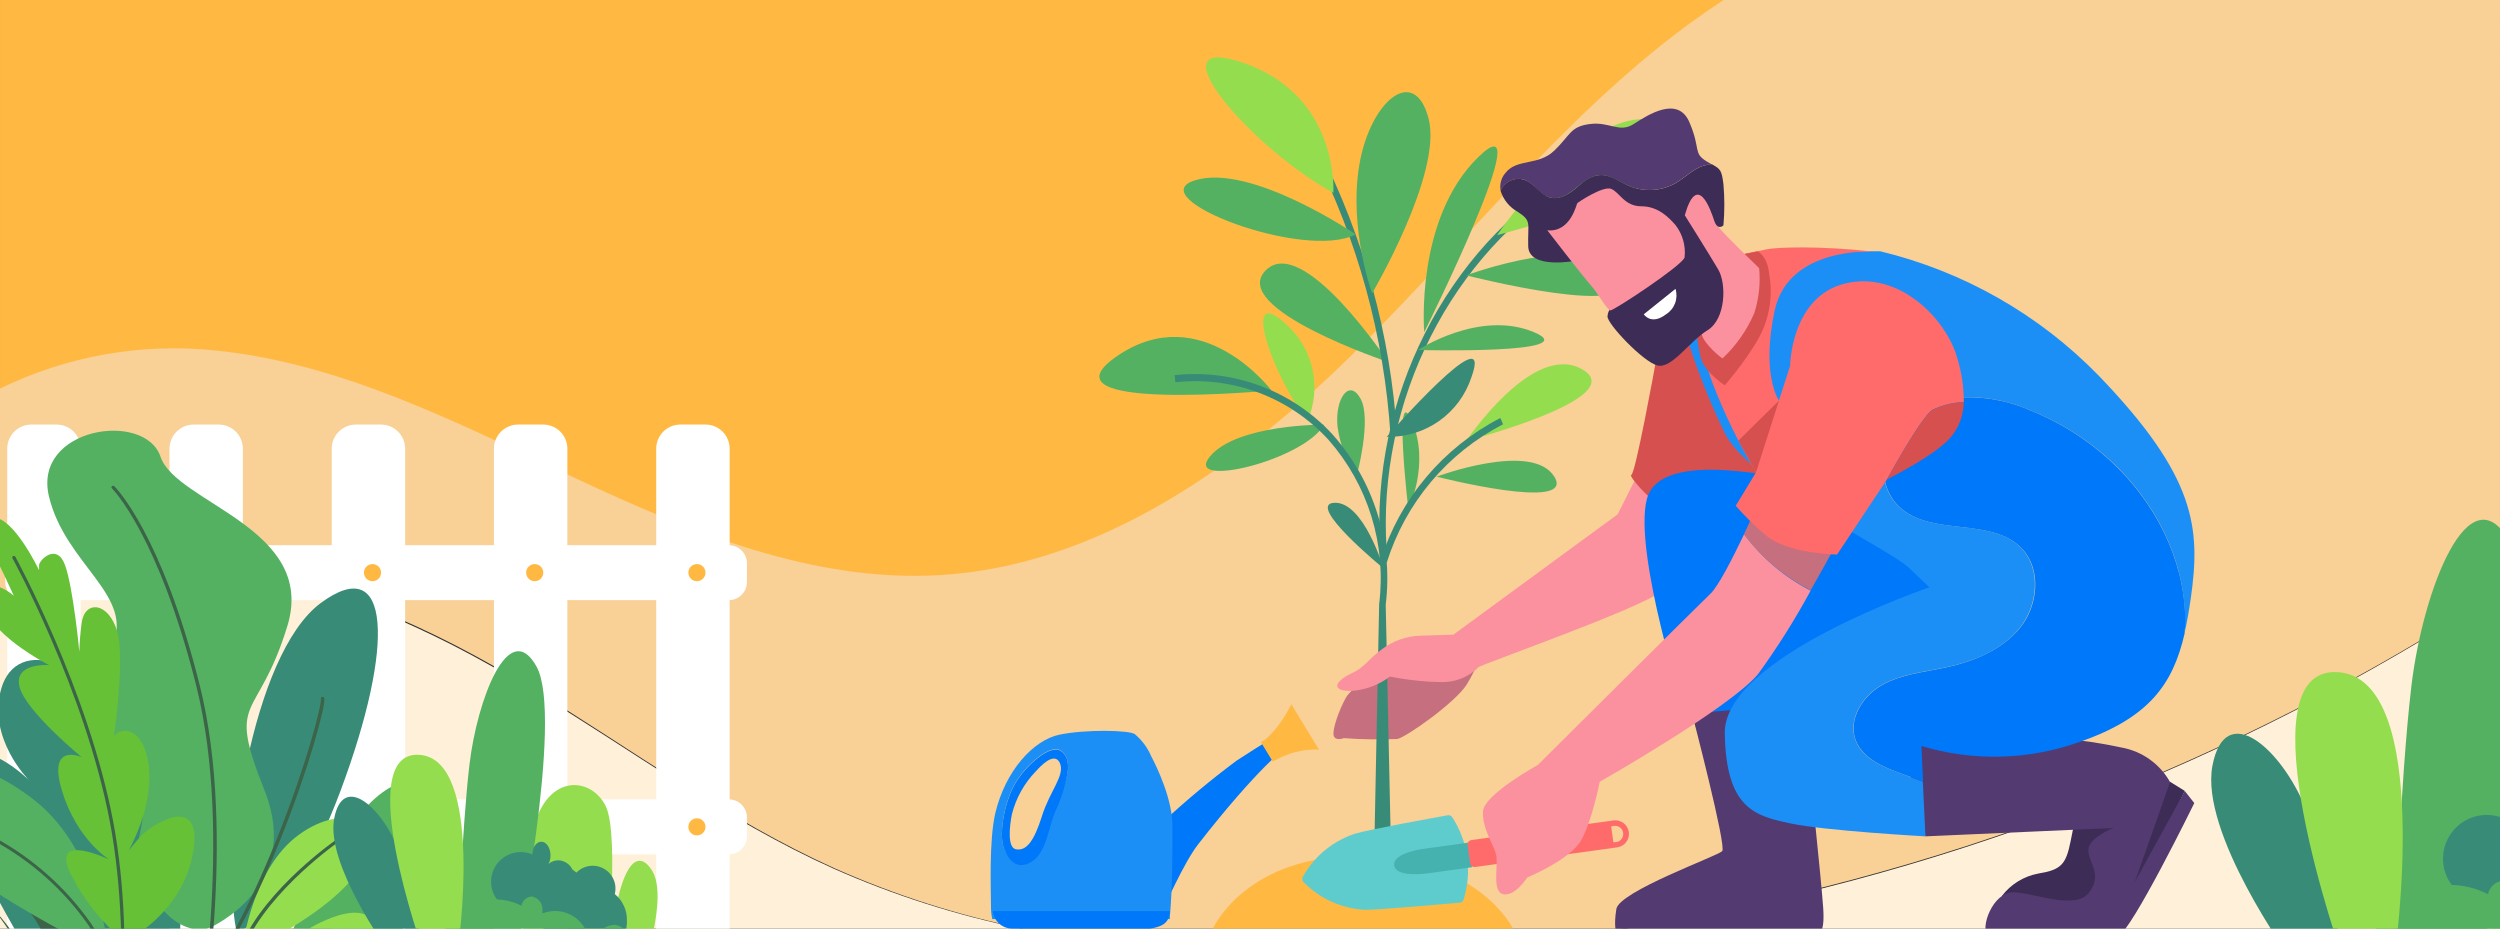 <svg fill="none" height="130" viewBox="0 0 350 130" width="350" xmlns="http://www.w3.org/2000/svg" xmlns:xlink="http://www.w3.org/1999/xlink"><rect x="0" y="0" width="350" height="130" fill="#333333" stroke="none"/><clipPath id="a"><path d="m0 0h350v130h-350z"/></clipPath><g clip-path="url(#a)"><path d="m276.78-70.24h-51.41v81.67h51.41z" fill="#a3785a"/><path d="m227.2-64.1h-3.66v75.53h3.66z" fill="#f7bf74"/><path d="m280.43-64.1h-3.66v75.53h3.66z" fill="#f7bf74"/><path d="m283.82 8.36h-63.67c-.21 0-.38.17-.38.38v5.38c0 .21.17.38.38.38h63.67c.21 0 .38-.17.38-.38v-5.38c0-.21-.17-.38-.38-.38z" fill="#f7bf74"/><path d="m320.38 10.82c-.295.656-.513 1.344-.65 2.05v1.63h8.27s-.48-3-2-4.19l-1.5-1.15z" fill="#3d2c56"/><path d="m299.67-.11s-.22 5.67-.76 7.19-5.56 4.9-5.56 4.9-.11.65 1.69.87 6.81-2.51 7.69-2.72c.61-.145 1.227-.256 1.85-.33l-.88-2.5.87-9.16z" fill="#fb919f"/><path d="m318.63.11s1.74 6.21 1.74 7.74v3.93h6.32c-.993-2.034-1.868-4.125-2.62-6.26-.11-.93-.65-6.06-.65-6.06z" fill="#fb919f"/><path d="m304.57 9.81s.54 2.1-.44 3.06l-1 1h-12.05c-.162.002-.321-.044-.457-.132s-.242-.214-.306-.363c-.065-.149-.083-.313-.054-.472.029-.159.104-.306.217-.423.592-.582 1.302-1.03 2.081-1.317.78-.286 1.611-.403 2.439-.343.54 0 9.59-1 9.59-1z" fill="#3d2c56"/><path d="m298.75-23c-.39-2.61-1.4-5.17-1.25-7.81s1.53-5.27 2.61-7.81c2.74-6.49 4.4-13.58 3.15-20.51l2.18 12.44 10.25 48h9.52s-1.34-18-3.29-31.54c-1.37-9.51-2.66-24.83-4.18-34.91-.357-.808-.757-1.596-1.2-2.36-1.06-1.77-2.71-3.38-4.76-3.59-1.68-.17-3.4.62-5 .21-2.21-.56-3.3-3-4.13-5.12-.471-1.393-1.219-2.675-2.2-3.77l-7.93-.23s-1.62 11.89-1.62 17.28c0 3.89 2.65 35.51 4.13 52.79 1.477-1.81 2.569-3.904 3.209-6.151.639-2.247.813-4.602.511-6.919z" fill="#533a71"/><path d="m303.26-59.15c1.25 6.93-.42 14-3.15 20.51-1.07 2.54-2.46 5.05-2.61 7.81s.86 5.19 1.25 7.81c.301 2.322.124 4.682-.521 6.933s-1.744 4.346-3.229 6.157c.57 6.65 1 11.17 1 11.17h10.1s.95-17.88 0-25-.66-23-.66-23z" fill="#3d2c56"/><path d="m153.5 5-1.4-.32c-.735-.588-1.507-1.129-2.31-1.62-.805-.425-1.662-.741-2.55-.94-.39.11-13.14 9-13.31 9.76-.038.751.221 1.487.72 2.05.28.28 13.64-3.21 13.64-3.21z" fill="#3d2c56"/><path d="m152.89 4.79s-2 .2-2.48.78-2.76 5.31-2.76 5.31l6.73.15z" fill="#fb919f"/><path d="m197.49 8.36s-.07 4.0.4 4.32 11.88.19 16.44.16c.487-.003.954-.197 1.298-.542.345-.344.539-.811.542-1.298 0-.182-.055-.36-.156-.512s-.246-.269-.414-.338l-10.9-4.59z" fill="#3d2c56"/><path d="m179.71-18.12 16.05-1.45s.5 5.15.5 11c0 6.33 1.23 17.77 1.23 17.77l7.73-3.41 1.69-13.45-7.33-18.34-8-4.52-10.82 1.34-3.59 4.18.83 6z" fill="#0078fa"/><path d="m171.57-57.54s-11.44 16.72-11.51 29.54 10.18 29 10.18 29l-19.3 2-.1 10.16s27.91.43 31.59-1.48c3.68-1.91 3.29-3.38 3.15-6.07s-6.5-22.7-6.22-27 6.15-7.31 8.41-7.88l2.26-.57s-4.95 5.09-1.06 6.5 5.82-.49 7.82 1.27 1.44 9 4.48 11.74c3.04 2.74 5.64 2.66 5.64 2.66s2.43-21.39-2.63-23.28c-2.67-1-17.65-1.93-17.65-1.93l-.64-.57z" fill="#1c8ff7"/><path d="m220.25-33.365-16.378 33.256 3.481 1.714 16.378-33.256z" fill="#f7bf74"/><path d="m30.459 49.332c17.804 1.85 34.123 10.287 50.321 17.919 16.198 7.632 33.481 14.741 51.325 13.635 22.15-1.367 41.62-15.153 57.467-30.719 15.846-15.566 29.556-33.485 47.41-46.687 1.633-1.207 3.305-2.366 5.018-3.479h-242v54.671c9.445-4.63 20.007-6.482 30.459-5.339z" fill="#ffb942"/><path d="m349.85 82.89c-37.203 24.303-79.152 40.41-123.06 47.25h123.06z" fill="#fff1d9"/><path d="m350-0h-108.693c-1.688 1.108-3.356 2.262-5.004 3.463-17.806 13.141-31.477 31.026-47.281 46.469s-35.22 29.215-57.309 30.576c-17.815 1.091-35.03-6.005-51.184-13.572-16.154-7.566-32.408-16.003-50.153-17.845-10.424-1.137-20.957.706-30.376 5.314v32.848c8.545-5.231 18.454-7.799 28.464-7.376 16.424.651 31.887 7.947 45.959 16.484 14.072 8.538 27.393 18.436 42.396 25.192 8.471 3.767 17.328 6.6 26.413 8.447h83.611c43.943-6.847 85.924-22.968 123.156-47.29z" fill="#f9d095"/><path d="m74.308 96.471c-14.05-8.512-29.489-15.787-45.888-16.425-9.993-.424-19.887 2.132-28.42 7.345v42.61h143c-9.071-1.842-17.914-4.666-26.372-8.422-14.969-6.736-28.27-16.655-42.32-25.108z" fill="#fff1d9"/><path d="m372.77 139.69s6.23-16.4 2.23-22.06-7 4.12-7.67 11.52-1.71 10.53-1.71 10.53 3.13-28.93 0-35.1c-3.13-6.17-12.67-6.77-15.2 6.19-1.533 8.451-2.034 17.058-1.49 25.63z" fill="#94dd4e"/><path d="m347 136.41s10.13-50.22 4.4-60.5-12.21 6.81-13.8 20.09c-1.59 13.28-2.53 39.49-2.53 39.49z" fill="#54b162"/><path d="m367.53 122.79c.255-1.003.172-2.062-.236-3.012-.408-.951-1.118-1.741-2.02-2.247-.903-.505-1.947-.7-2.971-.552s-1.971.63-2.693 1.371c-.244-.23-.509-.437-.79-.62-.265-.556-.677-1.03-1.192-1.368-.514-.339-1.112-.53-1.728-.552-.735.003-1.444.269-2 .75.271-.543.408-1.143.4-1.75 0-1.56-.84-2.83-1.88-2.83s-1.79 1.14-1.87 2.6c-.939-.4-1.963-.559-2.979-.462-1.016.096-1.992.444-2.839 1.013s-1.539 1.341-2.012 2.245c-.474.904-.714 1.911-.7 2.932.015 1.02.284 2.021.783 2.911s1.213 1.641 2.076 2.186c.863.544 1.848.865 2.867.932 1.018.067 2.037-.121 2.964-.547.61 3.11 2.83 5.41 5.49 5.41.855-.005 1.691-.244 2.42-.69.361 1.2 1.088 2.257 2.079 3.023.992.766 2.199 1.202 3.451 1.247 3.26 0 5.91-2.94 5.91-6.57.02-1.037-.197-2.064-.636-3.004-.438-.939-1.086-1.766-1.894-2.416z" fill="#388c77"/><path d="m367.33 129.16c-.651.012-1.287.195-1.845.53s-1.018.811-1.335 1.38c-.786-.352-1.63-.555-2.49-.6-.729-1.662-2.075-2.975-3.754-3.664-1.679-.688-3.56-.698-5.246-.026.013-.183.013-.367 0-.55 0-1.62-1-2.93-2.24-2.93-.506.047-.983.256-1.36.597-.376.341-.633.794-.73 1.293-1.684-.86-3.549-1.306-5.44-1.3-6.21 0-11.25 4.67-11.25 10.43s5 10.43 11.25 10.43c1.885.019 3.745-.428 5.416-1.3s3.102-2.143 4.164-3.7c.912.388 1.897.578 2.888.558.991-.021 1.967-.252 2.862-.678.937.446 1.962.678 3 .68 1.072.037 2.136-.203 3.088-.699s1.759-1.231 2.342-2.131c.217.044.438.068.66.07 1.033-.124 1.984-.621 2.674-1.399.691-.778 1.072-1.781 1.072-2.821s-.381-2.044-1.072-2.822c-.69-.777-1.641-1.275-2.674-1.398z" fill="#54b162"/><path d="m320.62 134.1s-12.67-17.51-10.88-26.9c1.79-9.39 9.69-2.38 13.11 6.11s5.07 20.79 5.07 20.79z" fill="#388c77"/><path d="m335.22 134.1s5.66-39.27-8-40 .75 40 .75 40z" fill="#94dd4e"/><g fill="#fff"><path d="m79.43 130.13h-10.28v-67.31c0-.444.087-.883.257-1.294.17-.41.419-.783.733-1.097.314-.314.686-.563 1.097-.733.41-.17.85-.257 1.294-.257h3.52c.896 0 1.756.356 2.39.99.634.634.99 1.494.99 2.39z"/><path d="m102.15 130.13h-10.28v-67.31c0-.444.087-.883.257-1.294.17-.41.419-.783.733-1.097.314-.314.686-.563 1.097-.733.41-.17.85-.257 1.293-.257h3.52c.896 0 1.756.356 2.39.99.634.634.99 1.494.99 2.39z"/><path d="m56.72 130.13h-10.28v-67.31c0-.444.087-.883.257-1.294.17-.41.419-.783.733-1.097.314-.314.686-.563 1.097-.733.41-.17.85-.257 1.294-.257h3.52c.444 0 .883.087 1.293.257.41.17.783.419 1.097.733.314.314.563.686.733 1.097.17.41.257.85.257 1.294z"/><path d="m34 130.13h-10.27v-67.31c0-.444.087-.883.257-1.294.17-.41.419-.783.733-1.097.314-.314.686-.563 1.097-.733.41-.17.85-.257 1.294-.257h3.51c.896 0 1.756.356 2.39.99.634.634.99 1.494.99 2.39z"/><path d="m11.3 130.13h-10.29v-67.31c0-.444.087-.883.257-1.294s.419-.783.733-1.097c.314-.314.686-.563 1.097-.733.41-.17.85-.257 1.293-.257h3.52c.445-.001.885.085 1.297.254s.785.418 1.1.732c.315.314.565.687.735 1.098s.258.851.258 1.296z"/><path d="m3.27 84.02h98.77c1.397 0 2.53-1.133 2.53-2.53v-2.63c0-1.397-1.133-2.53-2.53-2.53h-98.77c-1.397 0-2.53 1.133-2.53 2.53v2.63c0 1.397 1.133 2.53 2.53 2.53z"/><path d="m3.27 119.6h98.77c1.397 0 2.53-1.133 2.53-2.53v-2.63c0-1.397-1.133-2.53-2.53-2.53h-98.77c-1.397 0-2.53 1.133-2.53 2.53v2.63c0 1.397 1.133 2.53 2.53 2.53z"/></g><path d="m97.57 81.37c.663 0 1.2-.537 1.2-1.2 0-.663-.537-1.2-1.2-1.2s-1.2.537-1.2 1.2c0 .663.537 1.2 1.2 1.2z" fill="#ffb942"/><path d="m97.57 116.96c.663 0 1.2-.537 1.2-1.2s-.537-1.2-1.2-1.2-1.2.537-1.2 1.2.537 1.2 1.2 1.2z" fill="#ffb942"/><path d="m74.86 81.37c.663 0 1.2-.537 1.2-1.2 0-.663-.537-1.2-1.2-1.2-.663 0-1.2.537-1.2 1.2 0 .663.537 1.2 1.2 1.2z" fill="#ffb942"/><path d="m74.86 116.96c.663 0 1.2-.537 1.2-1.2s-.537-1.2-1.2-1.2c-.663 0-1.2.537-1.2 1.2s.537 1.2 1.2 1.2z" fill="#a0e8e6"/><path d="m52.15 81.37c.663 0 1.2-.537 1.2-1.2 0-.663-.537-1.2-1.2-1.2-.663 0-1.2.537-1.2 1.2 0 .663.537 1.2 1.2 1.2z" fill="#ffb942"/><path d="m52.15 116.96c.663 0 1.2-.537 1.2-1.2s-.537-1.2-1.2-1.2c-.663 0-1.2.537-1.2 1.2s.537 1.2 1.2 1.2z" fill="#a0e8e6"/><path d="m29.43 81.37c.663 0 1.2-.537 1.2-1.2 0-.663-.537-1.2-1.2-1.2-.663 0-1.2.537-1.2 1.2 0 .663.537 1.2 1.2 1.2z" fill="#a0e8e6"/><path d="m29.43 116.96c.663 0 1.2-.537 1.2-1.2s-.537-1.2-1.2-1.2c-.663 0-1.2.537-1.2 1.2s.537 1.2 1.2 1.2z" fill="#a0e8e6"/><path d="m6.72 81.37c.663 0 1.2-.537 1.2-1.2 0-.663-.537-1.2-1.2-1.2s-1.2.537-1.2 1.2c0 .663.537 1.2 1.2 1.2z" fill="#a0e8e6"/><path d="m6.72 116.96c.663 0 1.2-.537 1.2-1.2s-.537-1.2-1.2-1.2-1.2.537-1.2 1.2.537 1.2 1.2 1.2z" fill="#a0e8e6"/><path d="m23 146s6.35-23.24-2.17-39.1c-8.52-15.86-18.54-17.61-20.63-10.57-2.09 7.04 3.9 12.94 3.9 12.94s-6.45-6.56-10.52-3c-4.07 3.56 10.52 27.27 10.52 27.27s-9-5.28-9.71.16 2.9 12.3 2.9 12.3z" fill="#388c77"/><path d="m35.51 143.94s11.61-34.3 21.83-34.48 1.41 19.46-5.46 26.6c-3.489 3.719-7.188 7.235-11.08 10.53z" fill="#54b162"/><path d="m33.06 130.11s7 1 14.64-19.47c7.64-20.47 7-33.45-2.79-26.22s-13.79 36.66-11.85 45.69z" fill="#388c77"/><path d="m33.8 133.54s12.5-5.38 16.8-12.24-3-9.11-9.32-4-7.48 16.24-7.48 16.24z" fill="#94dd4e"/><path d="m11.42 145.61s2-12.71-7.47-20.25c-9.47-7.54-11.65-8.81-11.65-8.81s12.82 9.29 14.33 15.83c.883 3.95.278 8.088-1.7 11.62 0 0 1.75-1.27 0-7.18s-7.07-10.82-7.07-10.82 7.54 7.44 5 12.71c-2.54 5.27-5.57 7.29-5.57 7.29z" fill="#3c6448"/><path d="m15.3 133.7s-1.3-14.4-10.37-21.58c-9.07-7.18-18.2-7.15-17.16 1s27.53 20.58 27.53 20.58z" fill="#54b162"/><path d="m29.42 129.86s13-5.7 7.61-19.21c-5.39-13.51-1-9.29 3.2-23 4.2-13.71-15.58-17.22-17.76-23.71s-17.9-4.1-15.62 5.54 12.23 13.94 8.77 21.11-6.51 10.2-.84 16.22 5.74 5.17 4.69 10.52 4.38 14.41 9.95 12.53z" fill="#54b162"/><path d="m17.46 131.82s8-3.69 9.56-12.44-6.11-3.82-7.55-2.06l-1.47 1.77s3.67-6.29 2.77-12.22-4.82-4.95-5-3.26l-.13 1.69s2-12.66.77-16.89-4.64-4.41-4.99-1.09c-.175 1.31-.279 2.629-.31 3.95 0 0-.84-8.92-2-12.14s-3.64-.7-3.64 0v.7s-3.53-7.43-6.4-7.37c-2.87.06.08 5 1.47 7.94l1.39 3s-4-3.47-4.07.8 9 8.91 9 8.91-4.92-.37-4.14 3 8.71 9.89 8.71 9.89-4.84-2.18-2.75 4.71 6.63 9.64 6.63 9.64-8.24-4-5.46 1.9c1.832 3.692 4.426 6.953 7.61 9.57z" fill="#66c136"/><path d="m30.58 145.61c.029.001.058-.003.085-.013s.052-.025.074-.044c.021-.02.039-.043.051-.07.012-.026.019-.054.021-.083 0-.05 0-5.13 3.47-13s13.22-14.63 13.32-14.69c.021-.019.038-.042.05-.068.012-.026.018-.054.018-.082 0-.029-.006-.057-.018-.082-.012-.026-.029-.049-.05-.068-.046-.04-.104-.062-.165-.062-.061 0-.119.022-.165.062-.1.07-10 6.88-13.47 14.87s-3.5 13.11-3.5 13.16c.006.03.018.059.035.084.018.026.04.047.067.063s.056.027.087.031c.031.003.062.001.091-.008z" fill="#3c6448"/><path d="m19.48 147.44c.029-.001.058-.009.085-.022.026-.013.05-.031.069-.054.019-.022.033-.049.041-.077.008-.028.01-.058.006-.087 0-.1-1.67-10.13-7-18-3.462-4.907-7.997-8.96-13.26-11.85-.054-.028-.116-.035-.175-.021-.059.015-.11.051-.145.101-.015.024-.025.052-.029.08-.004.029-.001.058.007.085.009.028.023.053.042.075.019.021.043.038.069.05 5.222 2.858 9.72 6.874 13.15 11.74 5.25 7.75 6.89 17.69 6.91 17.79.009.054.038.102.08.137.042.035.095.054.15.053z" fill="#3c6448"/><path d="m15.85 153.88c.053.001.105-.016.147-.049.042-.033.071-.079.083-.131 0-.2 3.23-20.29-.23-38.66-3.46-18.37-13.6-36.91-13.7-37.09-.031-.051-.08-.088-.138-.105-.057-.017-.119-.011-.172.015-.026.011-.049.027-.069.047-.019.02-.034.044-.044.071s-.013.054-.011.082c.002.028.01.055.023.08.1.18 10.21 18.67 13.66 37 3.45 18.33.26 38.33.23 38.53-.003.029 0.0.058.009.086.009.027.023.053.041.076.019.022.042.04.067.054.026.013.054.021.083.024z" fill="#3c6448"/><path d="m22.75 144.37c.062.001.122-.021.17-.06 6.91-5.66 12.69-17.67 16.32-26.75 4-9.9 6.43-19 6.16-19.84-.023-.06-.067-.109-.125-.137s-.124-.033-.185-.013c-.03.006-.059.018-.085.035-.025.018-.047.04-.063.067-.016.026-.026.056-.03.086-.004.031-.001.062.008.091.17.66-2 9.26-6.19 19.64-3.61 9-9.33 20.9-16.15 26.48-.023.019-.042.044-.055.072-.013.027-.019.057-.019.088 0 .03.007.06.019.088.013.027.031.052.055.072.045.047.105.075.17.08z" fill="#3c6448"/><path d="m27.73 145.61c.052.002.103-.014.145-.045.042-.031.072-.075.085-.125.05-.28 5.35-28.19 0-49.51-5.35-21.32-11.87-27.79-11.96-27.86-.046-.04-.104-.062-.165-.062s-.119.022-.165.062c-.021.019-.038.042-.05.068-.012.026-.018.054-.018.082 0 .028.006.057.018.082.012.026.029.049.05.068.06.06 6.49 6.47 11.81 27.66 5.32 21.19.05 49.06 0 49.34-.004.028-.003.057.005.085.007.027.02.053.038.076.018.022.04.041.065.055.025.013.053.021.082.024z" fill="#3c6448"/><path d="m38 138.44s-.63-6.58 8.54-10 7.32 7.39 2.21 10-10.75 0-10.75 0z" fill="#94dd4e"/><path d="m89.63 136.66s4.25-11.14 1.52-15-4.76 2.8-5.22 7.83c-.143 2.42-.532 4.819-1.16 7.16 0 0 2.13-19.66 0-23.86s-8.61-4.6-10.33 4.21c-1.038 5.745-1.373 11.594-1 17.42z" fill="#94dd4e"/><path d="m72.11 134.43s6.89-34.13 3-41.12c-3.89-6.99-8.3 4.63-9.38 13.69-1.08 9.06-1.73 26.82-1.73 26.82z" fill="#54b162"/><path d="m86.07 125.17c.17-.681.112-1.398-.167-2.042-.279-.643-.761-1.177-1.374-1.519-.613-.341-1.321-.472-2.014-.37-.694.101-1.335.428-1.825.931-.167-.156-.348-.296-.54-.42-.18-.382-.463-.706-.816-.937s-.763-.36-1.185-.373c-.496.004-.975.185-1.35.51.183-.37.276-.778.27-1.19 0-1.06-.57-1.92-1.28-1.92s-1.22.78-1.27 1.77c-.637-.268-1.331-.374-2.019-.306-.688.067-1.348.305-1.921.691-.573.387-1.041.91-1.361 1.522-.32.613-.482 1.296-.472 1.987s.192 1.369.53 1.972c.338.603.82 1.113 1.404 1.483.584.369 1.251.588 1.94.635.69.048 1.38-.078 2.009-.364.42 2.11 1.93 3.68 3.73 3.68.583-.003 1.153-.166 1.65-.47.243.817.737 1.536 1.412 2.057.675.52 1.496.815 2.348.843 1.12-.067 2.167-.573 2.916-1.408s1.138-1.932 1.084-3.052c.02-.707-.123-1.41-.418-2.053-.295-.643-.733-1.21-1.282-1.657z" fill="#388c77"/><path d="m85.94 129.5c-.442.009-.874.134-1.253.362s-.692.551-.907.938c-.536-.241-1.113-.38-1.7-.41-.498-1.133-1.417-2.029-2.562-2.497s-2.429-.473-3.578-.013c.009-.123.009-.247 0-.37.055-.465-.073-.934-.356-1.307-.283-.373-.701-.621-1.163-.693-.344.033-.669.176-.925.409-.256.232-.43.541-.495.881-1.146-.584-2.414-.885-3.7-.88-.976-.073-1.956.056-2.88.379-.924.323-1.771.833-2.488 1.498-.718.666-1.29 1.472-1.681 2.369s-.593 1.865-.593 2.844.202 1.947.593 2.844.964 1.703 1.681 2.369c.717.665 1.565 1.175 2.488 1.498.924.323 1.904.452 2.88.379 1.278.016 2.541-.284 3.676-.871 1.135-.588 2.108-1.446 2.834-2.499.62.264 1.29.393 1.964.379s1.337-.17 1.946-.459c.64.304 1.341.462 2.05.46.729.026 1.451-.137 2.098-.474.647-.336 1.195-.835 1.592-1.446.15.014.3.014.45 0 .703-.083 1.351-.421 1.821-.95s.73-1.212.73-1.92-.26-1.391-.73-1.92-1.118-.867-1.821-.95z" fill="#54b162"/><path d="m54.18 132.86s-8.61-11.9-7.39-18.28 6.58-1.62 8.91 4.15 3.44 14.13 3.44 14.13z" fill="#388c77"/><path d="m64.11 132.86s3.85-26.69-5.47-27.19.51 27.19.51 27.19z" fill="#94dd4e"/><path d="m194.7 92.46s-5.38 3.6-6.29 5.24-1.9 4.39-1.7 5.25 1.42.39 1.42.39c2.493.18 4.993.22 7.49.12 1.25-.25 8.13-5.11 9.7-7.6s1.57-3.58 1.57-3.58z" fill="#c66f7e"/><path d="m193.23 77c-1.42-21.13 9.27-42.27 26.59-52.58l.44.85c-17 10.14-27.52 30.9-26.13 51.67z" fill="#388c77"/><path d="m189.91 66.73s2.18-8 .57-10.91-3.6.05-3.23 3.87c.334 2.52 1.244 4.929 2.66 7.04z" fill="#54b162"/><path d="m183.06 58.9c.975-2.268 1.215-4.785.688-7.197-.527-2.412-1.796-4.598-3.628-6.253-6.48-6.08-2.17 6.93 2.94 13.45z" fill="#94dd4e"/><path d="m197.16 71.27s3.11-6.31.5-12.32-.5 12.32-.5 12.32z" fill="#54b162"/><path d="m185.38 59.45s-12.23-.09-16 4.47 13.05.62 16-4.47z" fill="#54b162"/><path d="m194.35 50.68s-12-18.13-17.18-12.8 17.18 12.8 17.18 12.8z" fill="#54b162"/><path d="m198.53 49s8.56-5.66 16.16-2.52-16.16 2.52-16.16 2.52z" fill="#54b162"/><path d="m205.28 61.72s9.35-14 16.25-10-16.25 10-16.25 10z" fill="#94dd4e"/><path d="m201.12 66.73s13.39-5 16.48 0-16.48 0-16.48 0z" fill="#54b162"/><path d="m194.15 61.15c2.61.073 5.175-.699 7.31-2.202 2.136-1.503 3.728-3.656 4.54-6.138 3.27-8.96-11.85 8.34-11.85 8.34z" fill="#388c77"/><path d="m178 54.66s-9.72-12.89-21.55-4.85 21.55 4.85 21.55 4.85z" fill="#54b162"/><path d="m199.39 46.5s-1.32-15.89 7.61-24.55-7.61 24.55-7.61 24.55z" fill="#54b162"/><path d="m209.61 32.91s14.18-21.24 24.66-15.14-24.66 15.14-24.66 15.14z" fill="#94dd4e"/><path d="m205.28 38.55s17.37-6.49 21.37 0-21.37 0-21.37 0z" fill="#54b162"/><path d="m194.67 60.94c-.883-13.847-4.589-27.368-10.89-39.73l.8-.47c6.365 12.487 10.108 26.143 11 40.13z" fill="#388c77"/><path d="m192.1 41.06s9.9-16.82 7.9-24.47c-2-7.65-8.23-2.38-9.71 6.58s1.81 17.89 1.81 17.89z" fill="#54b162"/><path d="m186.67 27s.89-13.46-12.44-18.14c-13.33-4.68.88 11.85 12.44 18.14z" fill="#94dd4e"/><path d="m189.8 32.81s-14.71-10-22.5-7.57 15.33 11.33 22.5 7.57z" fill="#54b162"/><path d="m192.28 124.84.8-40.26c.514-4.13.143-8.322-1.088-12.298-1.231-3.976-3.294-7.644-6.052-10.762-2.688-2.918-6.025-5.162-9.741-6.552-3.715-1.39-7.706-1.886-11.649-1.448l-.11-1c4.085-.447 8.218.075 12.065 1.522 3.846 1.447 7.297 3.78 10.075 6.808 2.853 3.215 4.99 6.999 6.269 11.102 1.28 4.103 1.672 8.431 1.151 12.698l.86 40.19z" fill="#388c77"/><path d="m193.7 79.58s-11-9-6.89-9.19 6.89 9.19 6.89 9.19z" fill="#388c77"/><path d="m194.15 78.75-.86-.31c1.337-4.264 3.507-8.22 6.384-11.639 2.877-3.419 6.404-6.234 10.376-8.281l.38.88c-3.858 1.988-7.284 4.723-10.078 8.044-2.795 3.321-4.903 7.164-6.202 11.306z" fill="#388c77"/><path d="m169.81 130h42s-4.67-9.77-21-10.13-21 10.13-21 10.13z" fill="#ffb942"/><path d="m198.8 89c-1.938.068-3.807.735-5.35 1.91-2.1 1.59-2.44 2.53-4.11 3.3-2.74 1.27-2.91 2.63 0 2.51 1.904-.155 3.725-.849 5.25-2 1.864.373 3.752.613 5.65.72l1.53.05c1.783.051 3.519-.574 4.86-1.75.108-.085.202-.186.28-.3.14-.31 22.57-8.17 25.67-10.64s10.8-18.38 10.8-18.38l-10.94-4.31-5.96 11.89-23 16.85z" fill="#fb919f"/><path d="m235.43 43.43s-3.09 4.17-3.45 6.28-3.07 16.78-3.6 16.78 3.13 4.47 6.57 5.85c2.16.837 4.464 1.238 6.78 1.18l6.43-11.05z" fill="#d65050"/><path d="m182.4 122.74c-.071.124-.099.268-.079.409s.086.272.189.371c2.282 2.307 5.34 3.683 8.58 3.86 2.08 0 11.27-.84 13.27-1 .117-.011.228-.054.322-.124.094-.071.166-.167.208-.276.613-1.931.787-3.974.51-5.981-.276-2.006-.997-3.926-2.11-5.619-.071-.094-.166-.166-.276-.208-.109-.043-.228-.054-.344-.032-2 .36-11.06 2-13.05 2.6-3.067 1.037-5.639 3.175-7.22 6z" fill="#5ecccd"/><path d="m195.19 121.16c.2 1.46 3.22 1.31 4.84 1.09l6.06-.84-.48-3.45-6.06.84c-1.62.2-4.55.89-4.36 2.36z" fill="#46b2af"/><path d="m205.46 118.33.35 2.51c.011.082.038.161.08.233s.097.134.163.184c.066.051.141.087.221.108s.164.026.246.015l19.89-2.75c.248-.034.486-.117.702-.243.215-.126.404-.294.555-.493s.261-.426.324-.668c.063-.241.078-.493.044-.741-.034-.247-.117-.486-.243-.701-.126-.216-.294-.405-.493-.556s-.426-.261-.668-.324-.493-.078-.741-.044l-19.89 2.75c-.083.011-.163.039-.235.081-.073.042-.136.099-.186.166-.051.067-.087.143-.107.224-.021.082-.025.166-.012.249zm20.28-2.66c.16-.053.33-.071.498-.051.167.02.329.077.472.166s.265.208.357.35c.092.141.152.301.175.469.023.167.009.337-.041.498-.05.162-.135.31-.249.434-.113.125-.253.223-.409.288-.156.064-.324.094-.493.086h-.18l-.31-2.24z" fill="#ff6b6b"/><path d="m236.91 96.8v3.2s4.83 18.48 4.2 19.16-14.42 5.63-14.82 8.1 0 3.25 0 3.25h28.22s1 .52.74-3.38-2.31-23.28-2.31-23.28l-2.86-7.67z" fill="#533a71"/><path d="m251.29 67.11c-.55.29-18.8-4.65-20.73 2.76s5.36 30.1 5.36 30.1l14.17-1.22 24.84-16.12s-11-9.5-11.57-9.76-12.07-5.76-12.07-5.76z" fill="#0078fa"/><path d="m244.18 74.78c-1.68 3.51-3.64 7.33-4.7 8.32-2.08 2-24.19 24-24.19 24s-7.54 4.14-7.67 6.49 1.43 4.55 1.82 6-.65 5.2 1 5.59 3.38-2.34 3.38-2.34 6-2.47 7.54-5.2 2.6-8.19 2.6-8.19 18.37-10.44 22.19-15.11c2.7-3.718 5.152-7.61 7.34-11.65-3.674-1.881-6.861-4.588-9.31-7.91z" fill="#fb919f"/><path d="m247.15 68.28s-1.35 3.11-3 6.51c2.469 3.301 5.669 5.984 9.35 7.84 2.67-4.69 4.88-8.87 4.88-8.87z" fill="#c66f7e"/><path d="m280.27 128.67v-3.24c1.245-1.634 3.051-2.749 5.07-3.13 3.25-.52 3.9-1.3 4.55-4.55l.65-3.25 13.27-5.05 2.06 1.28-7.87 16.5c-1.504.375-2.981.853-4.42 1.43-.58.4-13.31.01-13.31.01z" fill="#3d2c56"/><path d="m269.55 117.09 26.33-1.17s-3.38 1.3-3.51 3 2.08 3.38.13 6-7.8 0-10.67 0-4.68 5.07-3.51 6.11 16.39.52 18.21 0 10.67-18.6 10.67-18.6l-1.33-1.69-7 12.75 4.94-14c-.704-1.251-1.674-2.333-2.842-3.168-1.168-.834-2.506-1.402-3.918-1.662-2.86-.616-5.756-1.05-8.67-1.3l-22.54-1.56z" fill="#533a71"/><path d="m293.8 52.57c-8.348-8.561-18.945-14.589-30.57-17.39h-12.48l-14.83 11.28c1.48 4.863 3.335 9.604 5.55 14.18 3.46 7 22.93 16.13 25.79 18.86l2.86 2.73s-28.82 9.77-28.65 20.42c.17 10.65 4.33 11.58 9.15 12.62s18.94 1.82 18.94 1.82l-.36-7.66c-1-.36-2-.75-3.07-1.14-2.55-.92-5.4-2.11-6.36-4.65-1.09-2.88.93-6.16 3.61-7.7s5.85-1.84 8.87-2.48c4-.83 8-2.42 10.53-5.58s3-8.2.23-11.12c-4.27-4.45-12.69-1.58-17.16-5.83-2.58-2.45-2.84-6.75-1.06-9.83.958-1.503 2.244-2.769 3.761-3.704 1.517-.935 3.226-1.515 4.999-1.696 3.566-.331 7.159.236 10.45 1.65 4.24 1.655 8.136 4.083 11.49 7.16 6.17 5.67 10.36 13.74 10.41 22.12 0 .7 0 1.4-.09 2.1.36-1.54.64-3.18.9-4.95 1.4-9.88.75-17.03-12.91-31.21z" fill="#1c8ff7"/><path d="m295.46 64.52c-3.344-3.078-7.23-5.509-11.46-7.17-3.283-1.405-6.864-1.969-10.42-1.64-1.773.181-3.482.76-4.999 1.696s-2.803 2.202-3.761 3.704c-1.78 3.08-1.52 7.38 1.06 9.83 4.47 4.25 12.88 1.39 17.16 5.83 2.81 2.92 2.31 8-.23 11.12s-6.56 4.75-10.53 5.58c-3 .64-6.19.94-8.87 2.48s-4.7 4.81-3.61 7.7c1 2.54 3.81 3.73 6.36 4.65 1.07.38 2.07.77 3.07 1.14l-.23-5c7.202 2.167 14.908 1.985 22-.52 9.93-3.42 13.2-8.15 14.84-15.21.06-.7.1-1.4.09-2.1-.11-8.35-4.29-16.42-10.47-22.09z" fill="#0078fa"/><path d="m270.52 57.38c1.379-.665 2.88-1.036 4.41-1.09.007-2.07-.296-4.13-.9-6.11-1.46-5.41-8.1-12.35-15.71-10.49s-7.71 11.56-7.71 11.56l-1.56 4.83s-2.54-3.61-.59-12.63 13.85-8.22 13.85-8.22c-7.71-.85-13.56-.62-15-.32l-3.08.63-6.33 9.8c.234 2.836.86 5.626 1.86 8.29 1.665 4.331 3.703 8.51 6.09 12.49l-2.85 4.69c1.286 1.475 2.687 2.846 4.19 4.1 3 2.63 10 2.73 10 2.73l7-10.54s4.64-8.55 6.33-9.72z" fill="#ff6b6b"/><path d="m273.15 61.16c1.126-1.372 1.754-3.085 1.78-4.86-1.53.054-3.031.425-4.41 1.09-1.69 1.17-6.34 9.72-6.34 9.72s6.92-3.42 8.97-5.95z" fill="#d65050"/><path d="m244.22 35.56 1.83-.37s1.38.54 1.64 3.18c.461 2.53.19 5.139-.78 7.52-1.24 3.19-5.44 8.06-5.44 8.06s-2.76-1.78-3.34-3.75c-.389-1.562-.607-3.161-.65-4.77z" fill="#d65050"/><path d="m240.86 30.72-.33 1c.9 1.17 5.75 5.82 5.75 5.82.201 2.121-.03 4.261-.68 6.29-1.029 2.396-2.541 4.554-4.44 6.34-.15 0-2.58-2-2.9-3.31-.162-.496-.286-1.005-.37-1.52 0-.2-.22-9.41-2-13.32s-1.66-4.88-1.21-5.51 3.17-1.61 3.17-1.61 2.24 2.24 2.34 2.39.67 3.43.67 3.43z" fill="#fb919f"/><path d="m236.52 17.12c-1.61-3.76-5.76-1.07-7.8.24s-3.32-.34-6.1 0-2.73 1.51-5 3.71-5.27 1.07-6.88 3.17c-.287.336-.495.733-.607 1.161-.113.428-.127.875-.043 1.309.263-.63.754-1.138 1.375-1.421.621-.284 1.326-.322 1.975-.108 1.37.52 2.16 2.11 3.57 2.47s2.55-.46 3.57-1.29 2.09-1.78 3.4-1.86 2.67.91 4 1.49c1.062.459 2.216.663 3.371.596 1.155-.068 2.278-.405 3.279-.986 1.5-.89 2.77-2.35 4.5-2.54.203-.019.407-.019.61 0l-.83-.48c-1.91-1.17-.78-1.71-2.39-5.46z" fill="#533a71"/><path d="m239.14 23.07c-1.73.19-3 1.65-4.5 2.54-1 .579-2.121.915-3.274.983s-2.306-.135-3.366-.593c-1.31-.58-2.55-1.57-4-1.49s-2.38 1-3.4 1.86-2.3 1.63-3.6 1.28-2.2-2-3.57-2.47c-.648-.214-1.354-.175-1.975.108-.621.284-1.112.791-1.375 1.421.39 1.259 1.254 2.317 2.41 2.95 2 1.32 1.37 1.51 1.46 4.83s6.73 2 6.73 2l5 6.63s-.55.15-.63 1.17 5 6.39 7 6.88 4.44-3.37 7-4.93 2.68-6.49 1.51-8.49-4.69-7.61-4.69-7.61c1.74-6.15 3.62-.78 4.11.73s1.3.68 1.3.68c.169-1.916.169-3.844 0-5.76-.25-2-.42-2.11-1.59-2.78-.185.004-.369.024-.55.06z" fill="#3d2c56"/><path d="m216.62 32.24s4.88 6.34 6.15 7.76c.85.94 2.24 3.41 2.68 3.46s10-6.24 10.39-7.41c.185-1.621-.27-3.25-1.27-4.54-.88-1-2.39-2.63-4.78-2.63s-3.07-2-4.24-2.44-4.63 1.9-4.73 2-.93 4.14-4.2 3.8z" fill="#fb919f"/><path d="m230.13 44 4.44-3.56c.202.656.182 1.36-.056 2.004-.239.644-.683 1.191-1.264 1.556-2.1 1.6-3.12 0-3.12 0z" fill="#fff"/><path d="m249.06 56.08-3.22 10.05-2.48-4.43z" fill="#d65050"/><path d="m173.08 106.52c-3.544 2.645-6.945 5.476-10.19 8.48v12.24s2.87-6.5 4.82-9c8.41-10.8 12.42-13.71 12.42-13.71l-.8-1.93s-2.91 1.73-6.25 3.92z" fill="#0078fa"/><path d="m161.18 105.9c-.511-1.214-1.307-2.288-2.32-3.13-.82-.55-6.83-.68-10.52.08s-7.59 5.07-9 11c-.9 3.9-.6 10.8-.6 13.09-.005.582.055 1.162.18 1.73h24.86c0-.31 0-.62.05-.93.28-3.46.33-7.72.31-12.07.03-3.67-2.14-8.24-2.96-9.77zm-11.92 3.1c-.51 2-1 2.06-1.88 4-1 2.15-.5 5.27-2.49 6.6-1.64 1.09-3.44 1.49-4.35-.93-.75-2 .12-6.6 1.66-9.15s4.9-5.43 6.33-4.43c.98.73 1.24 1.98.73 3.91z" fill="#1c8ff7"/><path d="m141.67 130h19.33c2.38-.32 2.7-1.32 2.78-2.45h-24.78c.064.666.372 1.285.865 1.737s1.136.706 1.805.713z" fill="#0078fa"/><path d="m148.53 105.14c-1.43-1-4.79 1.88-6.33 4.43s-2.41 7.14-1.66 9.15c.91 2.43 2.32 2.94 4 1.85 2-1.32 2.26-4.87 3.23-7 .676-1.441 1.186-2.954 1.52-4.51.48-1.99.22-3.24-.76-3.92zm-2.66 9.13c-1.13 3.57-2.2 4.89-3.64 4.63-1.21-.22-.91-3.2-.56-4.92.571-2.249 1.719-4.31 3.33-5.98 1.65-1.85 2.87-2.36 3.4-1.13.7 1.71-1.4 3.82-2.53 7.39z" fill="#0078fa"/><path d="m178.94 101.61c-.592.767-1.262 1.471-2 2.1l1.62 2.71c.837-.466 1.727-.832 2.65-1.09 1.121-.302 2.28-.434 3.44-.39l-3.86-6.34c-.541 1.048-1.16 2.054-1.85 3.01z" fill="#ffb942"/><path d="m177.03 103.587-.505.307 1.657 2.726.504-.307z" fill="#ffb942"/></g></svg>